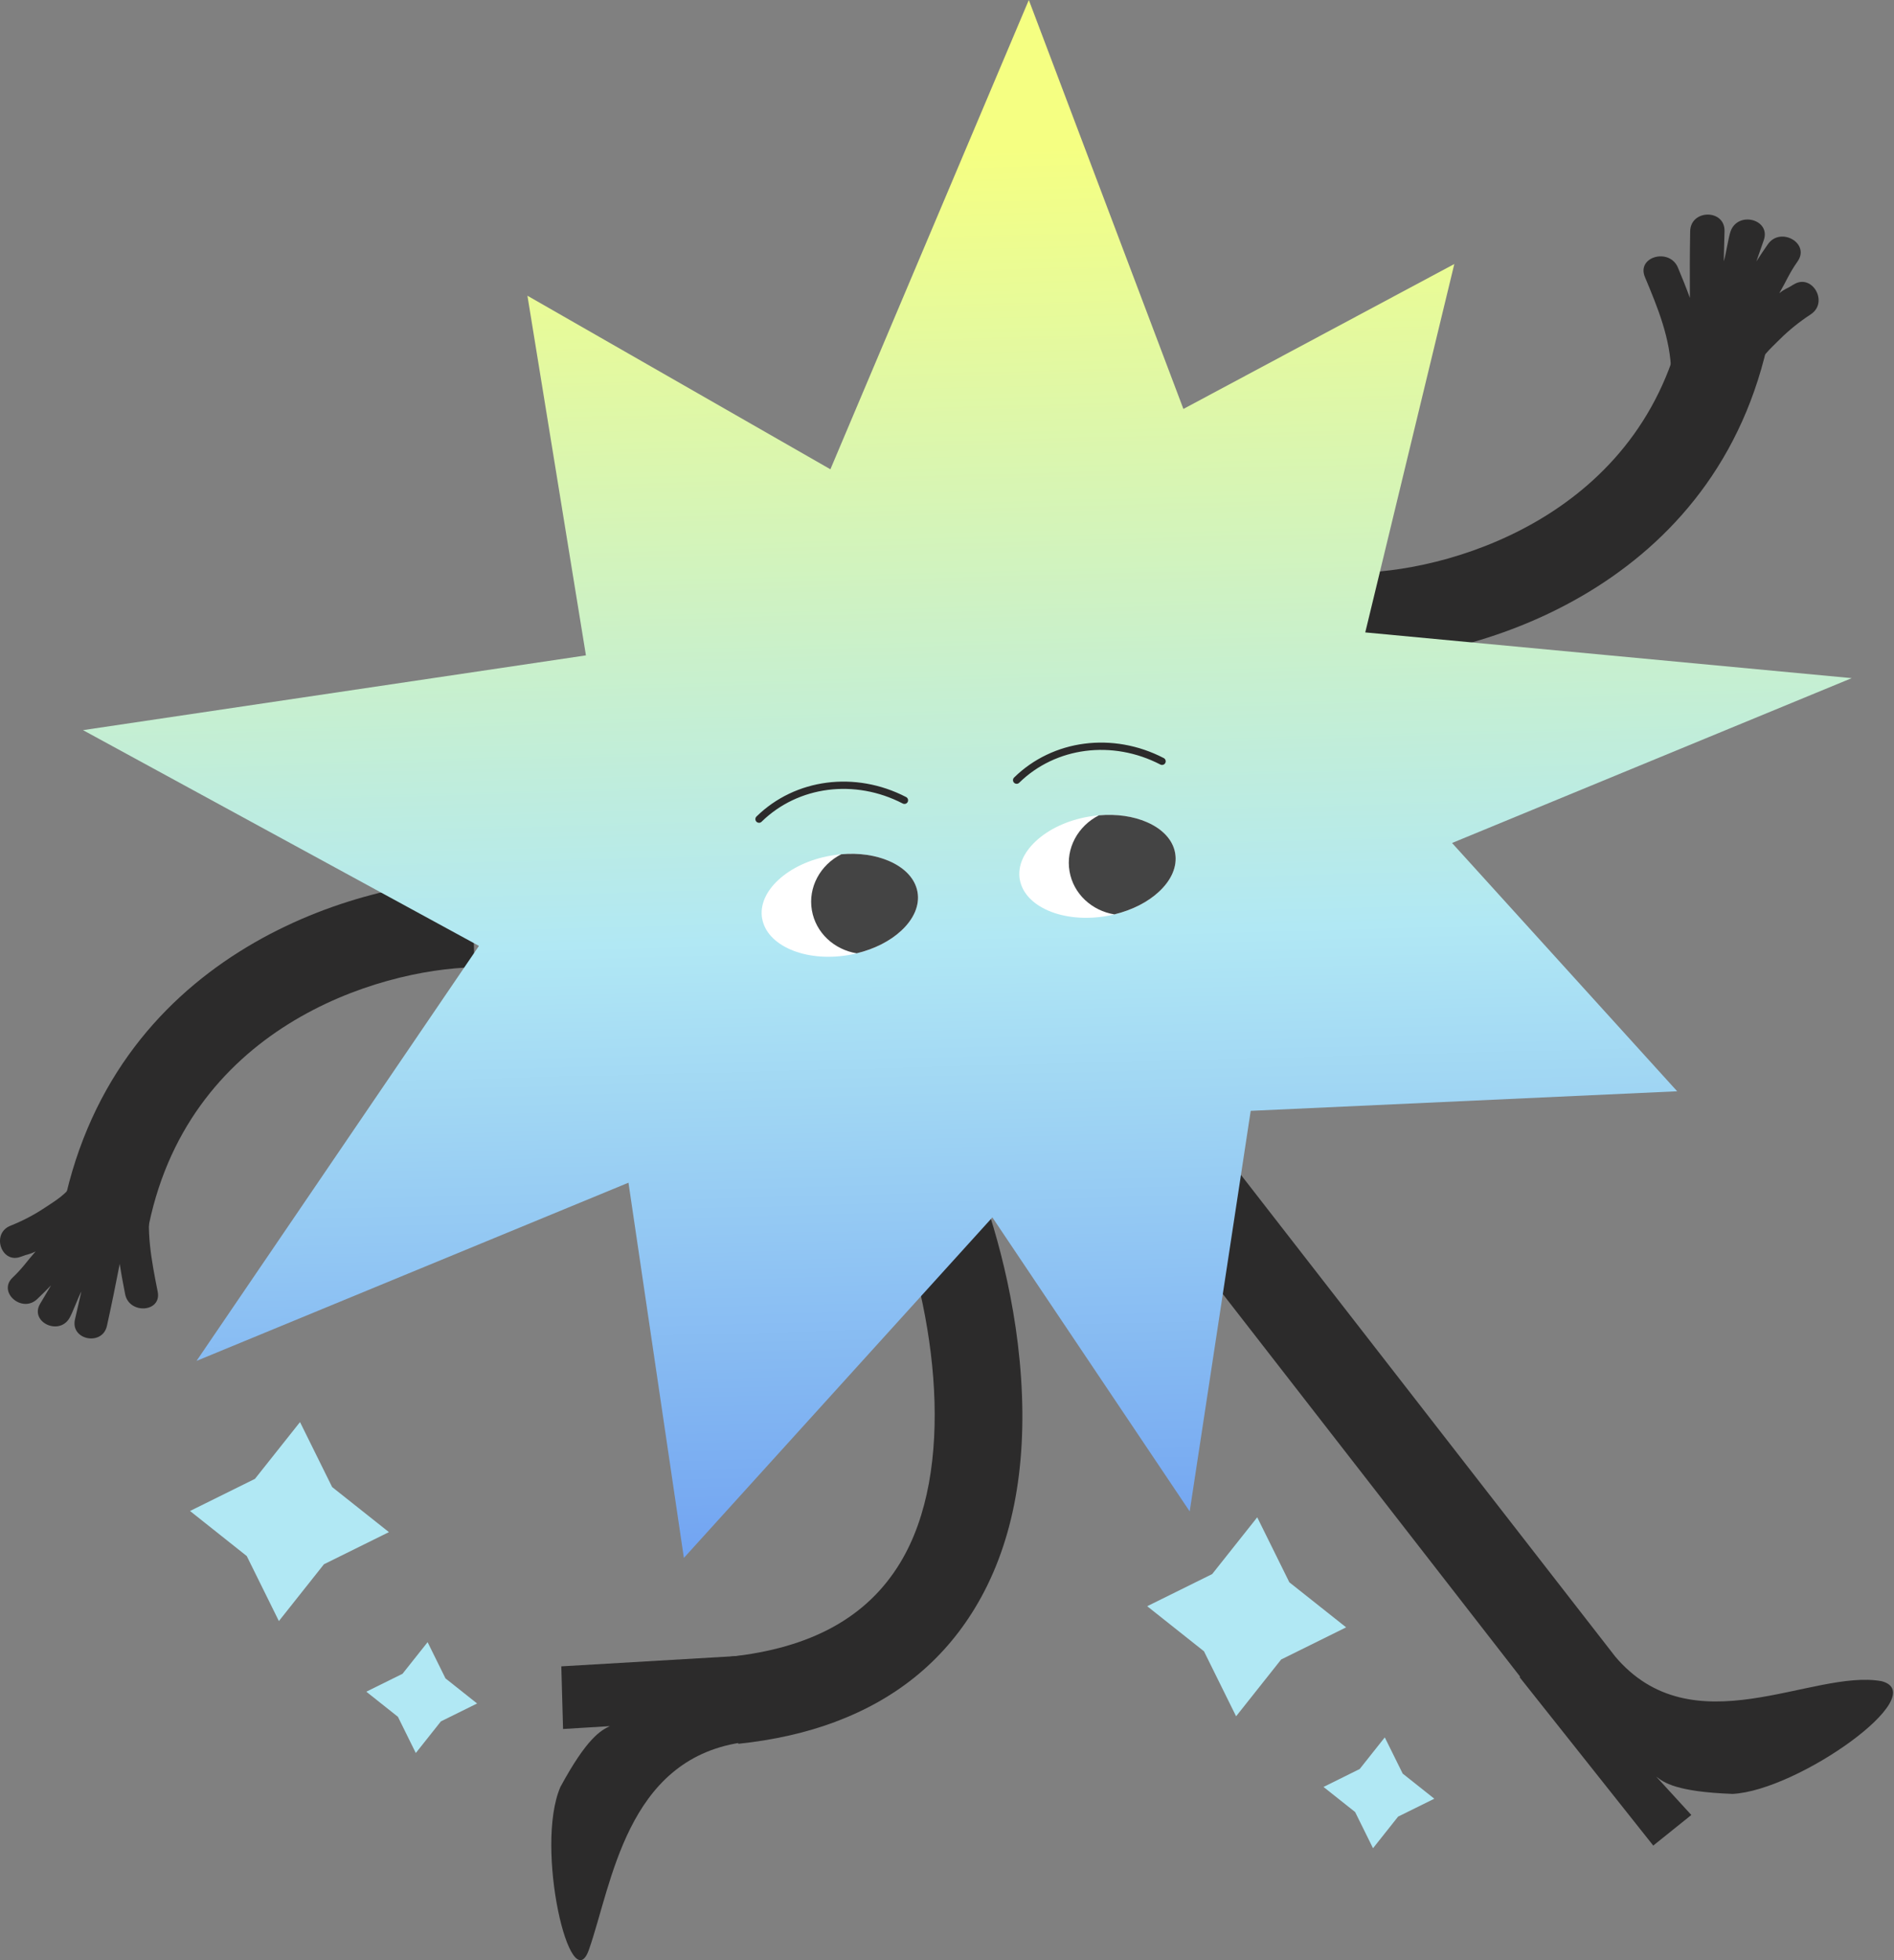 <svg width="406" height="420" viewBox="0 0 406 420" fill="none" xmlns="http://www.w3.org/2000/svg">
<rect x="0" y="0" width="406" height="420" fill="#808080" stroke="none"/>
<path d="M384.397 61.001C382.952 61.954 382.765 61.751 381.414 62.828C383.007 60.08 383.507 58.612 385.341 56.004C388.066 52.116 381.664 48.486 378.963 52.335C378.112 53.545 377.292 54.779 376.495 56.02C377.011 54.498 377.542 52.983 378.08 51.476C379.665 47.002 372.545 45.129 370.968 49.571C370.507 50.859 369.945 54.701 369.508 55.989C369.523 54.677 369.648 50.82 369.672 49.509C369.758 44.769 362.395 44.824 362.309 49.555C362.223 54.31 362.208 59.073 362.247 63.828C361.458 61.657 360.584 59.502 359.686 57.347C357.882 53.038 350.77 54.974 352.604 59.354C355.353 65.92 358.101 72.564 358.234 79.786C358.32 84.517 365.682 84.478 365.596 79.739C365.581 78.943 365.534 78.154 365.471 77.366C367.337 77.678 369.43 76.733 369.742 74.539C369.797 74.539 369.851 74.516 369.906 74.508C370.023 74.61 370.148 74.711 370.273 74.797C369.75 75.765 369.359 76.757 369.195 77.779C368.43 82.417 375.535 84.361 376.308 79.692C376.722 77.155 379.65 74.571 381.422 72.798C383.483 70.737 385.732 68.942 388.16 67.349C392.103 64.757 388.378 58.401 384.404 61.017L384.397 61.001Z" fill="#2C2B2B"/>
<path d="M4.522 269.266C6.044 268.657 6.185 268.876 7.645 268.126C5.646 270.39 4.905 271.655 2.703 273.747C-0.568 276.855 4.717 281.446 7.957 278.369C8.98 277.401 9.972 276.41 10.948 275.403C10.182 276.722 9.402 278.034 8.613 279.338C6.294 283.202 12.579 286.286 14.875 282.453C15.546 281.336 16.795 277.87 17.436 276.745C17.178 277.963 16.327 281.531 16.061 282.749C15.093 287.145 21.956 288.48 22.924 284.085C23.9 279.665 24.806 275.239 25.665 270.804C25.993 272.974 26.399 275.145 26.828 277.315C27.695 281.672 34.682 281.204 33.808 276.785C32.489 270.148 31.169 263.442 32.41 256.696C33.222 252.269 26.36 250.918 25.548 255.361C25.407 256.11 25.306 256.852 25.22 257.594C23.541 256.953 21.417 257.438 20.715 259.421C20.66 259.421 20.613 259.421 20.559 259.421C20.473 259.304 20.371 259.186 20.27 259.077C20.933 258.273 21.488 257.422 21.831 256.501C23.416 252.324 17.162 249.177 15.57 253.385C14.703 255.673 11.494 257.523 9.511 258.843C7.208 260.373 4.772 261.622 2.203 262.653C-1.958 264.332 0.322 270.945 4.514 269.258L4.522 269.266Z" fill="#2C2B2B"/>
<path d="M362.551 388.898L354.392 395.449L325.707 359.323L346.108 354.795C362.855 374.767 388.526 357.504 403.368 360.229C414.322 363.165 385.427 383.667 371.404 384.378C359.389 383.933 356.687 381.965 355.024 380.669L362.551 388.89V388.898Z" fill="#2C2B2B"/>
<path d="M253.585 235.754L238.791 247.254L331.338 366.308L346.132 354.808L253.585 235.754Z" fill="#2C2B2B"/>
<path d="M179.128 368.913C172.859 371.263 165.902 372.84 158.259 373.644L156.291 355.007C173.858 353.157 185.85 346.568 192.955 334.872C205.01 315.017 200.817 281.711 191.308 257.507L208.75 250.652C211.958 258.827 217.549 275.488 218.876 295.257C220.203 314.986 216.869 331.585 208.968 344.592C202.09 355.921 192.088 364.056 179.12 368.905L179.128 368.913Z" fill="#2C2B2B"/>
<path d="M120.697 370.461L120.323 357.047L159.079 354.775L158.689 373.404C134.267 377.206 131.183 403.604 126.264 417.704C122.321 428.978 114.545 395.773 120.127 382.89C125.85 372.319 128.817 370.773 130.722 369.859L120.705 370.468L120.697 370.461Z" fill="#2C2B2B"/>
<path d="M292.408 141.417L291.854 122.686C312.598 122.07 353.822 109.429 361.348 65.965L379.813 69.166C370.217 124.56 318.446 140.651 292.408 141.424V141.417Z" fill="#2C2B2B"/>
<path d="M31.536 264.377L13.102 261.028C23.299 204.939 75.242 189.082 101.288 188.527L101.686 207.258C80.934 207.695 39.562 220.195 31.536 264.377Z" fill="#2C2B2B"/>
<path d="M146.595 333.794L134.72 253.416L42.131 291.595L102.67 202.675L17.795 156.447L125.601 140.426L113.062 63.366L178.005 100.553L220.54 0L253.675 87.624L311.747 56.573L292.658 135.507L396.935 145.305L311.263 180.627L359.521 233.827L268.103 238.019L255.026 323.847L212.725 260.849L146.619 333.786L146.595 333.794Z" fill="url(#paint0_linear_4288_8184)"/>
<path d="M163.374 196.798C163.866 199.663 166.115 202.013 169.472 203.465C172.821 204.91 177.217 205.425 181.862 204.644C182.471 204.543 183.057 204.418 183.635 204.277C187.515 203.34 190.841 201.607 193.16 199.452C195.846 196.985 197.173 194.026 196.673 191.161C196.181 188.295 193.933 185.945 190.576 184.501C187.741 183.275 184.173 182.713 180.324 183.056C179.622 183.111 178.896 183.205 178.177 183.322C173.532 184.11 169.558 186.047 166.88 188.514C164.194 190.981 162.867 193.94 163.366 196.805L163.374 196.798Z" fill="white"/>
<path d="M162.703 176.295C162.5 176.295 162.297 176.217 162.148 176.061C161.844 175.757 161.852 175.257 162.156 174.96C170.463 166.817 183.354 165.146 194.237 170.783C194.62 170.979 194.768 171.455 194.573 171.837C194.378 172.22 193.901 172.368 193.519 172.173C183.236 166.841 171.072 168.41 163.249 176.077C163.101 176.225 162.898 176.303 162.703 176.303V176.295Z" fill="#2C2B2B"/>
<path d="M218.606 188.45C219.098 191.315 221.346 193.665 224.703 195.118C228.053 196.562 232.448 197.077 237.094 196.297C237.703 196.195 238.288 196.07 238.866 195.93C242.746 194.993 246.072 193.259 248.391 191.105C251.077 188.637 252.404 185.678 251.905 182.813C251.413 179.948 249.164 177.598 245.807 176.153C242.973 174.927 239.405 174.365 235.556 174.709C234.853 174.763 234.127 174.857 233.409 174.974C228.763 175.763 224.789 177.699 222.111 180.166C219.425 182.633 218.098 185.592 218.598 188.458L218.606 188.45Z" fill="white"/>
<path d="M217.925 167.941C217.722 167.941 217.519 167.863 217.371 167.707C217.066 167.403 217.074 166.903 217.379 166.606C225.678 158.463 238.576 156.785 249.46 162.429C249.842 162.625 249.991 163.101 249.796 163.483C249.6 163.866 249.124 164.014 248.742 163.819C238.459 158.487 226.295 160.056 218.472 167.723C218.324 167.871 218.12 167.949 217.925 167.949V167.941Z" fill="#2C2B2B"/>
<path d="M264.972 367.748L258.086 353.82L245.914 344.162L259.843 337.275L269.501 325.111L276.387 339.04L288.559 348.69L274.63 355.576L264.972 367.748Z" fill="#B1E8F4"/>
<path d="M294.321 396.018L290.488 388.265L283.711 382.886L291.464 379.044L296.843 372.268L300.684 380.028L307.461 385.408L299.701 389.241L294.321 396.018Z" fill="#B1E8F4"/>
<path d="M59.783 347.344L52.897 333.415L40.732 323.757L54.653 316.871L64.311 304.707L71.197 318.628L83.369 328.286L69.441 335.172L59.783 347.344Z" fill="#B1E8F4"/>
<path d="M89.132 375.616L85.298 367.855L78.522 362.476L86.282 358.642L91.662 351.865L95.495 359.626L102.272 365.005L94.511 368.839L89.132 375.616Z" fill="#B1E8F4"/>
<path d="M238.871 195.924C242.751 194.987 246.077 193.254 248.396 191.099C251.082 188.632 252.409 185.673 251.909 182.807C251.418 179.942 249.169 177.592 245.812 176.147C242.978 174.922 239.41 174.359 235.561 174.703C231.071 176.975 228.409 181.777 229.268 186.711C230.103 191.536 234.038 195.127 238.871 195.924Z" fill="#444444"/>
<path d="M183.64 204.266C187.521 203.329 190.847 201.595 193.166 199.441C195.851 196.973 197.179 194.014 196.679 191.149C196.187 188.284 193.939 185.934 190.581 184.489C187.747 183.263 184.179 182.701 180.33 183.045C175.841 185.317 173.178 190.118 174.037 195.053C174.873 199.878 178.808 203.469 183.64 204.266Z" fill="#444444"/>
<defs>
<linearGradient id="paint0_linear_4288_8184" x1="209.86" y1="32.235" x2="218.749" y2="368.117" gradientUnits="userSpaceOnUse">
<stop stop-color="#F5FF82"/>
<stop offset="0.5" stop-color="#B1E8F4"/>
<stop offset="1" stop-color="#6091F1"/>
</linearGradient>
</defs>
</svg>
